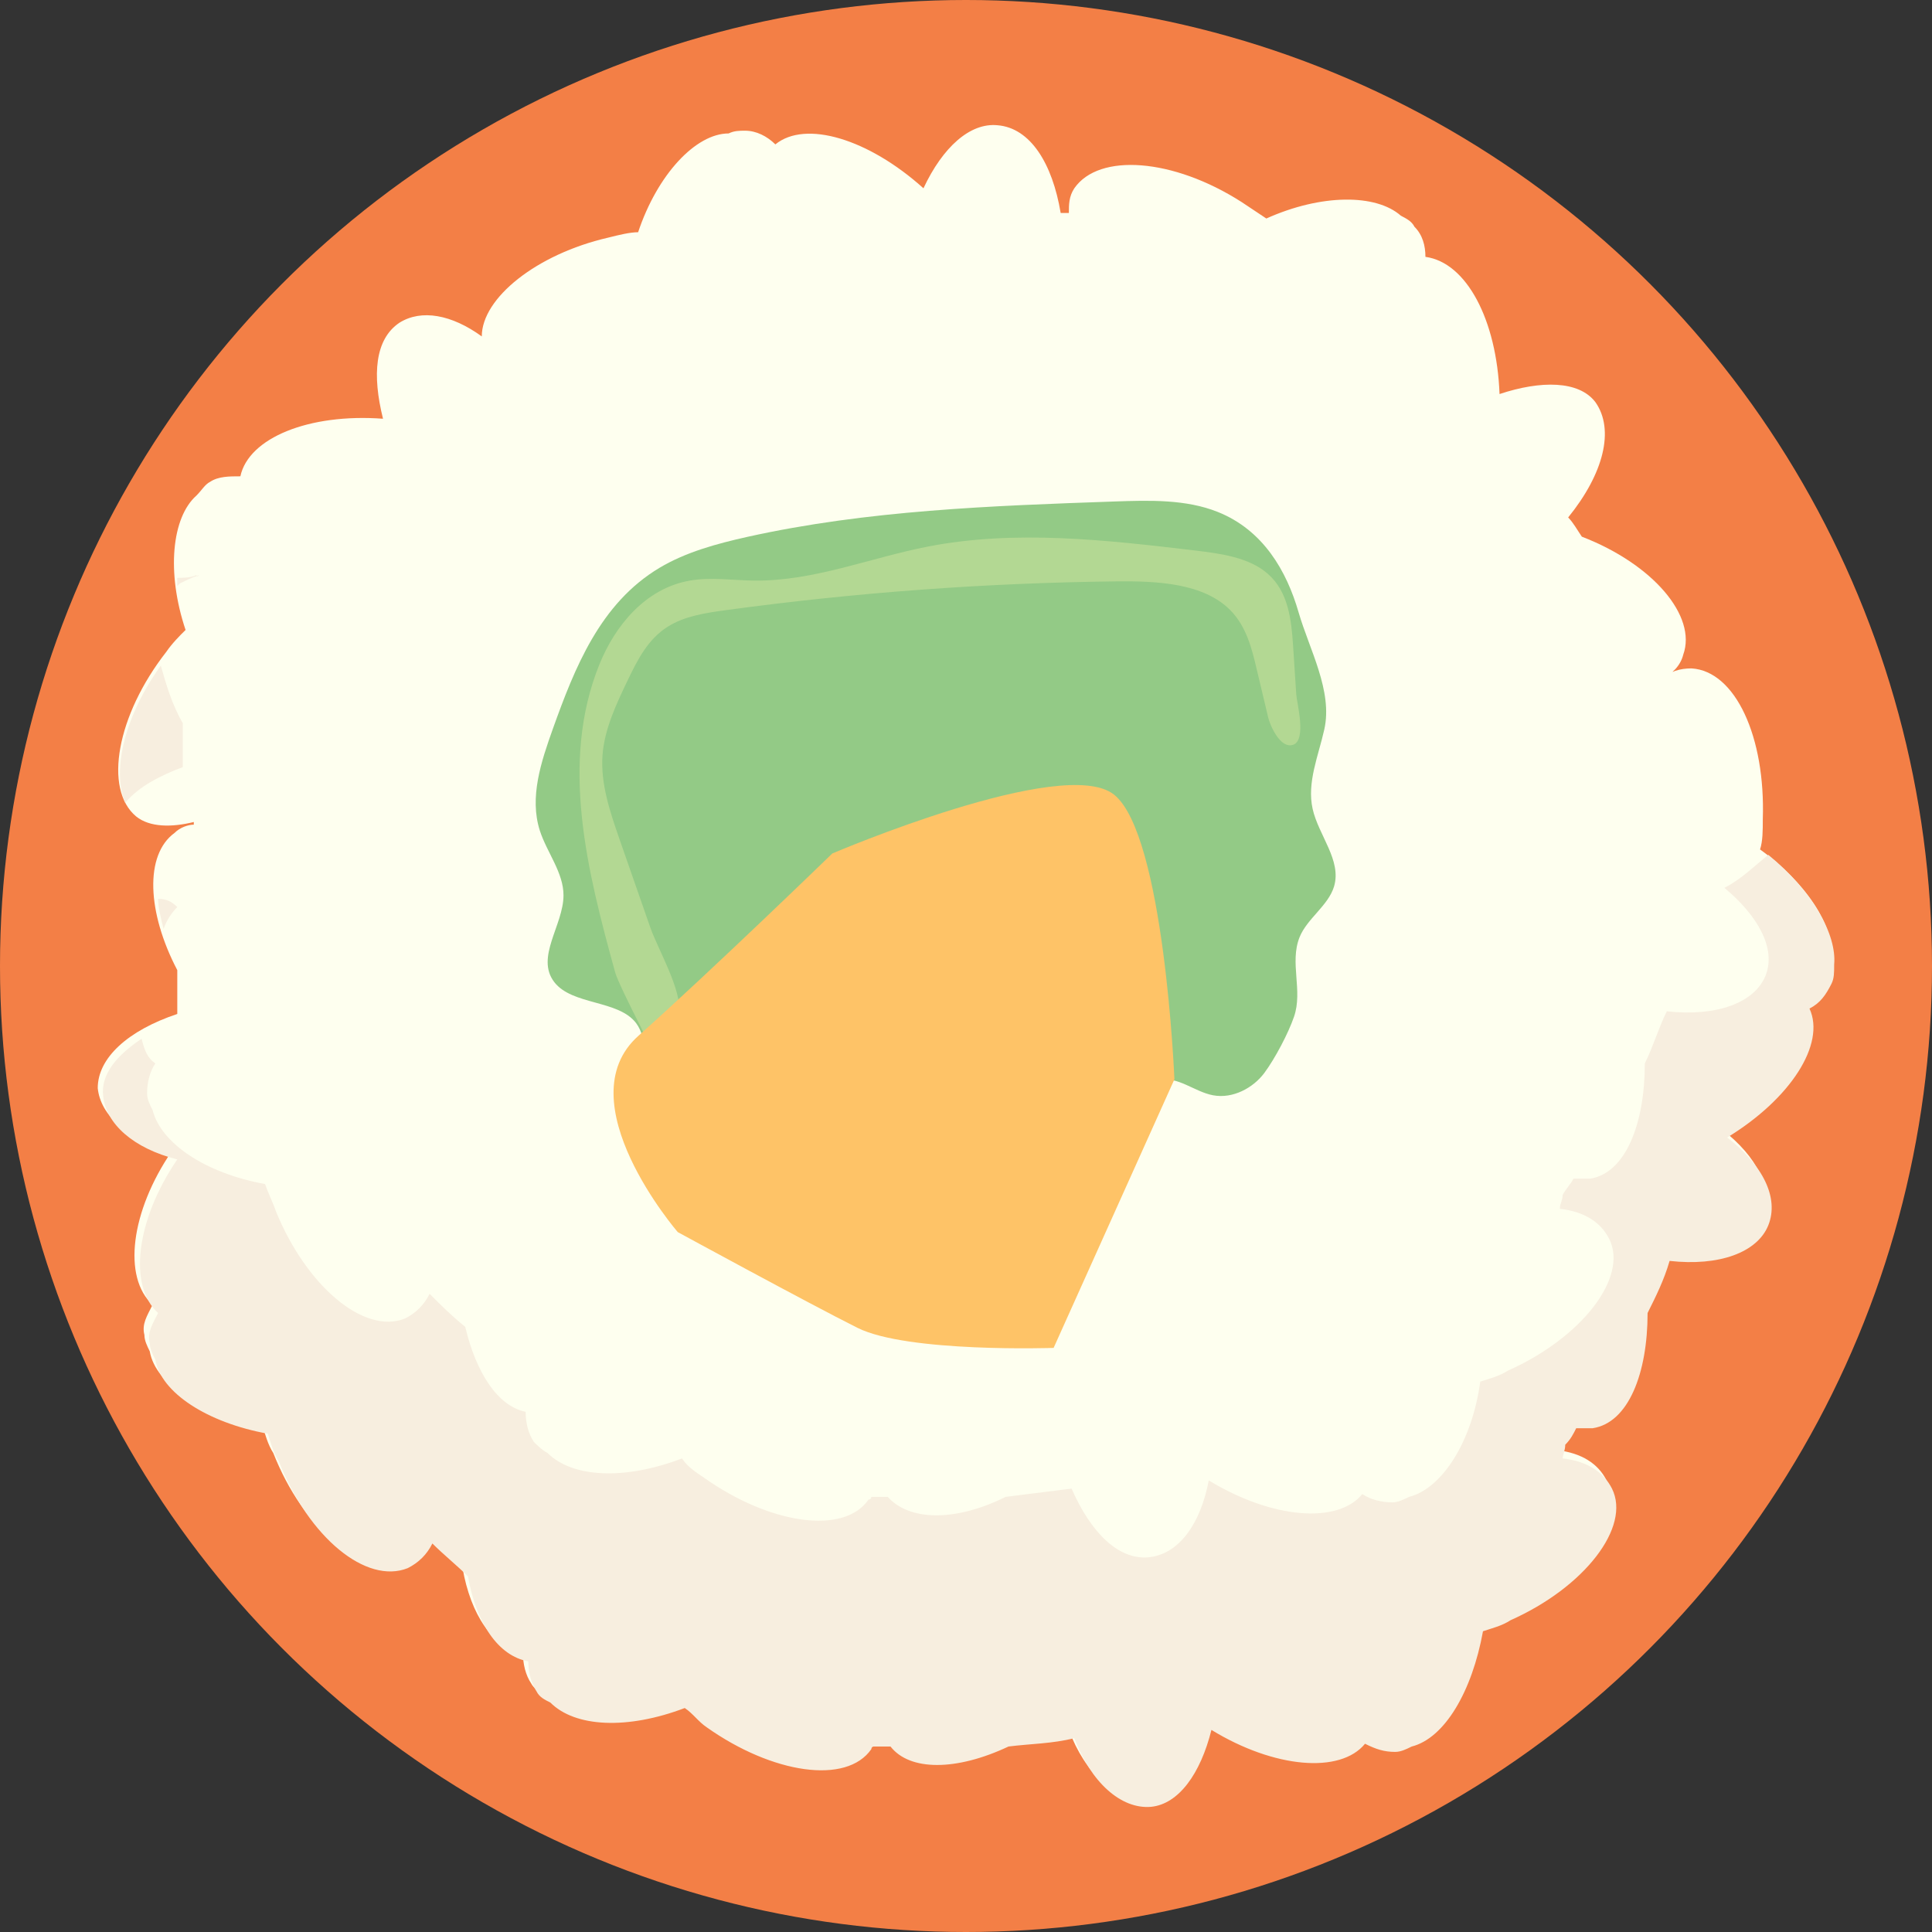 <?xml version="1.0" encoding="utf-8"?>
<!-- Generator: Adobe Illustrator 16.0.0, SVG Export Plug-In . SVG Version: 6.00 Build 0)  -->
<!DOCTYPE svg PUBLIC "-//W3C//DTD SVG 1.1//EN" "http://www.w3.org/Graphics/SVG/1.1/DTD/svg11.dtd">
<svg version="1.1" id="Layer_1" xmlns="http://www.w3.org/2000/svg" xmlns:xlink="http://www.w3.org/1999/xlink" x="0px" y="0px"
	 width="100px" height="100px" viewBox="0 0 100 100" enable-background="new 0 0 100 100" xml:space="preserve">
<rect x="0" y="0" width="100" height="100" fill="#333333" stroke="none"/>
<g>
	<circle fill="#F37F46" cx="50" cy="50" r="50"/>
	<g>
		<path fill="#FEFFEF" d="M91.1,43.967c0.142-0.428,0.142-0.993,0.142-1.562c0.144-4.261-1.417-7.668-3.688-7.809
			c-0.571,0-1.135,0.141-1.563,0.568l0,0c0.572-0.286,0.992-0.712,1.134-1.281c0.714-1.989-1.563-4.683-5.25-6.105
			c-0.287-0.425-0.431-0.708-0.707-0.995c1.841-2.269,2.409-4.541,1.415-5.96c-0.85-1.135-2.839-1.135-4.967-0.427
			c-0.146-3.833-1.705-6.812-3.836-7.101c0-0.567-0.142-1.134-0.57-1.561c-0.139-0.283-0.424-0.424-0.703-0.57
			c-1.284-1.133-4.118-1.133-6.962,0.146c-0.427-0.286-0.853-0.568-1.276-0.85c-3.55-2.274-7.385-2.555-8.663-0.714
			c-0.282,0.426-0.282,0.853-0.282,1.278c-0.144,0-0.285,0-0.424,0c-0.426-2.555-1.565-4.404-3.269-4.541
			c-1.421-0.141-2.835,1.132-3.833,3.262c-2.84-2.554-6.105-3.546-7.666-2.271c-0.429-0.428-0.995-0.709-1.564-0.709
			c-0.284,0-0.569,0-0.852,0.142c-1.704,0-3.692,2.128-4.687,5.113c-0.424,0-0.992,0.14-1.562,0.283
			c-3.69,0.852-6.53,3.122-6.53,5.11c-1.562-1.134-3.126-1.419-4.26-0.71c-1.276,0.854-1.418,2.701-0.852,4.971
			c-3.835-0.285-6.959,0.993-7.383,2.98c-0.568,0-1.136,0-1.563,0.283c-0.28,0.143-0.425,0.429-0.711,0.712
			c-1.277,1.133-1.563,3.975-0.563,6.958c-0.29,0.283-0.713,0.711-0.999,1.135c-2.552,3.264-3.264,7.1-1.557,8.519
			c0.705,0.567,1.843,0.567,2.982,0.286v0.137c-0.288,0-0.716,0.144-0.994,0.426c-1.562,1.137-1.423,4.122,0.139,7.104
			c0,0.137,0,0.281,0,0.281c0,0.715,0,1.419,0,1.988c-2.555,0.854-4.117,2.274-4.117,3.838c0.14,1.417,1.563,2.692,3.833,3.265
			c-2.131,3.119-2.555,6.531-0.993,7.949c-0.285,0.57-0.569,0.995-0.424,1.562c0,0.286,0.139,0.569,0.278,0.85
			c0.289,1.706,2.701,3.269,5.824,3.839c0.145,0.422,0.285,0.992,0.568,1.42c1.562,3.972,4.542,6.388,6.673,5.535
			c0.569-0.28,0.992-0.708,1.28-1.276c0.563,0.568,1.276,1.141,1.845,1.701c0.423,2.417,1.561,4.116,3.124,4.401
			c0,0.568,0.14,1.139,0.425,1.563c0.145,0.285,0.423,0.422,0.708,0.566c1.278,1.28,3.979,1.42,6.957,0.283
			c0.424,0.289,0.713,0.712,1.138,0.997c3.407,2.413,7.242,2.981,8.518,1.133c0,0,0-0.143,0.144-0.143c0.284,0,0.568,0,0.851,0l0,0
			c0.994,1.281,3.409,1.281,6.105,0c1.137-0.138,2.27-0.138,3.409-0.428c0.851,2.277,2.411,3.695,3.972,3.554
			c1.424-0.141,2.555-1.703,3.126-3.977c3.268,1.988,6.671,2.273,7.951,0.713c0.57,0.28,0.996,0.426,1.566,0.426
			c0.278,0,0.568-0.146,0.848-0.288c1.706-0.428,3.125-2.837,3.692-5.96c0.427-0.146,0.992-0.287,1.42-0.57
			c3.835-1.702,6.246-4.826,5.255-6.816c-0.425-0.849-1.278-1.415-2.558-1.559c0-0.141,0.146-0.428,0.146-0.71
			c0.278-0.288,0.427-0.566,0.565-0.851c0.281,0,0.568,0,0.852,0c1.843-0.286,2.843-2.841,2.843-5.966
			c0.424-0.846,0.849-1.705,1.132-2.701c2.553,0.292,4.545-0.424,5.11-1.842c0.569-1.42-0.282-3.123-2.129-4.545
			c3.268-1.986,5.113-4.828,4.26-6.671c0.568-0.287,0.854-0.708,1.136-1.281c0.146-0.281,0.146-0.568,0.146-0.991
			C95.079,48.226,93.659,45.81,91.1,43.967z"/>
		<g>
			<g>
				<g>
					<path fill="#F7EEDF" d="M8.183,46.525c0,0.424,0.141,0.991,0.284,1.561c0.139-0.429,0.424-0.853,0.709-1.137
						C8.891,46.663,8.605,46.525,8.183,46.525z"/>
				</g>
				<g>
					<path fill="#F7EEDF" d="M10.167,29.765c-0.283,0.144-0.708,0.144-0.992,0.144c0,0.146,0,0.286,0,0.423c0,0,0,0,0.139-0.137
						c0.29-0.14,0.57-0.286,0.994-0.429C10.167,29.908,10.167,29.765,10.167,29.765z"/>
				</g>
				<g>
					<path fill="#F7EEDF" d="M91.528,44.247c-0.713,0.57-1.423,1.282-2.274,1.707c1.705,1.418,2.699,3.125,2.131,4.542
						c-0.569,1.419-2.556,2.136-5.11,1.848c-0.427,0.854-0.714,1.85-1.139,2.697c0,3.12-0.993,5.679-2.833,5.968
						c-0.293,0-0.571,0-0.86,0c-0.138,0.277-0.425,0.564-0.562,0.85c0,0.281-0.142,0.425-0.142,0.71
						c1.271,0.138,2.125,0.704,2.556,1.562c0.991,1.988-1.422,5.111-5.255,6.818c-0.426,0.28-0.993,0.423-1.422,0.563
						c-0.424,3.124-1.988,5.539-3.688,5.967c-0.285,0.14-0.57,0.283-0.856,0.283c-0.565,0-1.133-0.144-1.561-0.428
						c-1.277,1.563-4.685,1.278-7.947-0.708c-0.43,2.271-1.563,3.836-3.125,3.98c-1.563,0.136-2.981-1.286-3.976-3.556
						c-1.137,0.142-2.274,0.283-3.413,0.428c-2.554,1.273-4.966,1.273-6.103,0l0,0c-0.28,0-0.57,0-0.849,0c0,0,0,0.14-0.144,0.14
						c-1.278,1.848-5.112,1.279-8.519-1.134c-0.426-0.287-0.857-0.565-1.135-0.996c-2.983,1.138-5.679,0.996-6.96-0.281
						c-0.28-0.144-0.565-0.428-0.705-0.571c-0.291-0.427-0.43-0.991-0.43-1.563c-1.421-0.279-2.556-1.988-3.126-4.396
						c-0.707-0.57-1.277-1.141-1.844-1.709c-0.283,0.568-0.708,0.993-1.273,1.278c-2.135,0.852-5.113-1.701-6.678-5.54
						c-0.141-0.423-0.425-0.993-0.564-1.42c-3.123-0.566-5.398-2.13-5.824-3.831c-0.146-0.285-0.285-0.566-0.285-0.852
						c0-0.57,0.14-1.136,0.429-1.563c-0.429-0.282-0.567-0.711-0.713-1.275c-1.275,0.852-2.131,1.844-1.987,2.979
						c0.145,1.416,1.563,2.702,3.834,3.266c-2.127,3.124-2.555,6.534-0.993,7.95c-0.285,0.57-0.57,0.993-0.43,1.563
						c0,0.283,0.146,0.569,0.289,0.854c0.282,1.701,2.694,3.267,5.82,3.831c0.14,0.427,0.284,0.998,0.565,1.421
						c1.563,3.976,4.546,6.393,6.678,5.537c0.563-0.283,0.993-0.705,1.275-1.276c0.569,0.571,1.277,1.139,1.842,1.704
						c0.428,2.414,1.563,4.121,3.124,4.398c0,0.569,0.146,1.139,0.43,1.561c0.139,0.288,0.424,0.428,0.711,0.571
						c1.275,1.278,3.973,1.416,6.956,0.283c0.427,0.285,0.709,0.71,1.133,0.995c3.413,2.415,7.242,2.982,8.524,1.133
						c0,0,0-0.136,0.141-0.136c0.284,0,0.566,0,0.852,0l0,0c0.994,1.274,3.406,1.274,6.107,0c1.133-0.144,2.272-0.144,3.404-0.432
						c0.855,2.273,2.417,3.692,3.98,3.553c1.418-0.142,2.552-1.703,3.12-3.98c3.262,1.994,6.675,2.277,7.95,0.716
						c0.566,0.285,0.993,0.422,1.561,0.422c0.29,0,0.569-0.137,0.854-0.278c1.704-0.432,3.125-2.847,3.69-5.967
						c0.425-0.142,0.996-0.283,1.425-0.57c3.825-1.703,6.243-4.82,5.252-6.813c-0.43-0.854-1.28-1.421-2.556-1.563
						c0-0.14,0.137-0.425,0.137-0.709c0.287-0.284,0.425-0.57,0.568-0.854c0.287,0,0.57,0,0.854,0
						c1.847-0.281,2.84-2.841,2.84-5.964c0.425-0.851,0.852-1.701,1.139-2.696c2.555,0.287,4.541-0.43,5.11-1.845
						c0.568-1.418-0.287-3.123-2.129-4.543c3.266-1.99,5.108-4.83,4.26-6.673c0.566-0.289,0.849-0.714,1.137-1.282
						c0.14-0.282,0.14-0.57,0.14-0.995C95.079,48.366,93.799,46.095,91.528,44.247z"/>
				</g>
				<g>
					<path fill="#F7EEDF" d="M9.46,39.706c0-0.713,0-1.417,0-1.986c0-0.144,0-0.286,0-0.286c-0.569-0.995-0.855-1.99-1.136-2.982
						c-1.844,2.555-2.558,5.399-1.844,7.1C7.187,40.701,8.324,40.133,9.46,39.706z"/>
				</g>
			</g>
		</g>
	</g>
	<g>
		<g>
			<path fill="#93CA86" d="M44.041,57.201c-0.087-0.028-0.167-0.051-0.254-0.071c-1.198-0.275-2.85-0.465-4.094-0.541
				c-1.056-0.062-2.102,0.188-3.16,0.216c-1.059,0.027-2.24-0.249-2.771-1.054c-0.554-0.834-0.225-1.973-0.832-2.787
				c-0.915-1.221-3.313-0.92-4.244-2.135c-0.98-1.283,0.475-2.937,0.481-4.481c0.004-1.181-0.856-2.217-1.224-3.353
				c-0.553-1.728,0.064-3.563,0.675-5.277c1.121-3.125,2.434-6.487,5.517-8.327c1.362-0.813,2.963-1.25,4.558-1.605
				c6.193-1.375,12.633-1.607,19.017-1.83c1.798-0.063,3.675-0.115,5.317,0.54c2.372,0.946,3.576,3.079,4.188,5.197
				c0.559,1.931,1.779,4.074,1.33,6.067c-0.304,1.364-0.906,2.74-0.604,4.104c0.306,1.376,1.515,2.668,1.109,4.022
				c-0.299,0.99-1.395,1.657-1.783,2.621c-0.531,1.324,0.181,2.763-0.289,4.12c-0.293,0.856-0.984,2.166-1.536,2.909
				c-0.574,0.771-1.625,1.348-2.653,1.156c-0.972-0.183-1.823-1.002-2.785-0.784c-1.024,0.234-1.298,1.438-2.185,1.94
				c-2.313,1.314-4.001-0.949-6.213-0.81c-1.343,0.084-2.314,1.27-3.647,1.441C46.444,58.67,45.366,57.605,44.041,57.201z"/>
		</g>
		<g opacity="0.3">
			<path fill="#FFF9B1" d="M65.047,34.639c0.201,0.839,0.398,1.678,0.599,2.516c0.088,0.374,0.622,1.63,1.291,1.393
				c0.705-0.26,0.184-2.173,0.157-2.604c-0.055-0.842-0.107-1.681-0.164-2.522c-0.088-1.328-0.237-2.783-1.31-3.724
				c-0.959-0.84-2.41-1.043-3.756-1.203c-4.597-0.546-9.31-1.088-13.844-0.203c-3.01,0.587-5.916,1.8-9.008,1.759
				c-1.1-0.014-2.21-0.188-3.291-0.002c-2.337,0.402-3.899,2.372-4.693,4.334c-2.063,5.092-0.632,10.703,0.815,15.955
				c0.198,0.723,2.498,5.103,2.498,5.103c0.981,0.229,0.732-2.287,0.811-2.985c0.145-1.238-1.091-3.29-1.505-4.484l-1.581-4.533
				c-0.49-1.416-0.989-2.872-0.88-4.353c0.103-1.362,0.715-2.649,1.318-3.906c0.493-1.021,1.028-2.095,2.058-2.742
				c0.858-0.545,1.95-0.714,2.999-0.855c6.704-0.916,13.48-1.414,20.263-1.492c2.1-0.021,4.474,0.099,5.852,1.487
				C64.507,32.414,64.792,33.554,65.047,34.639z"/>
		</g>
	</g>
	<path fill="#FEC367" d="M35.08,63.773c0,0-5.834-6.766-2.042-10.154c3.792-3.383,10.042-9.443,10.042-9.443
		s11.98-5.125,14.583-3.046c2.604,2.074,3.125,14.733,3.125,14.733l-6.253,13.904c0,0-7.55,0.26-10.154-1.039
		C41.779,67.424,35.08,63.773,35.08,63.773z"/>
</g>
</svg>
